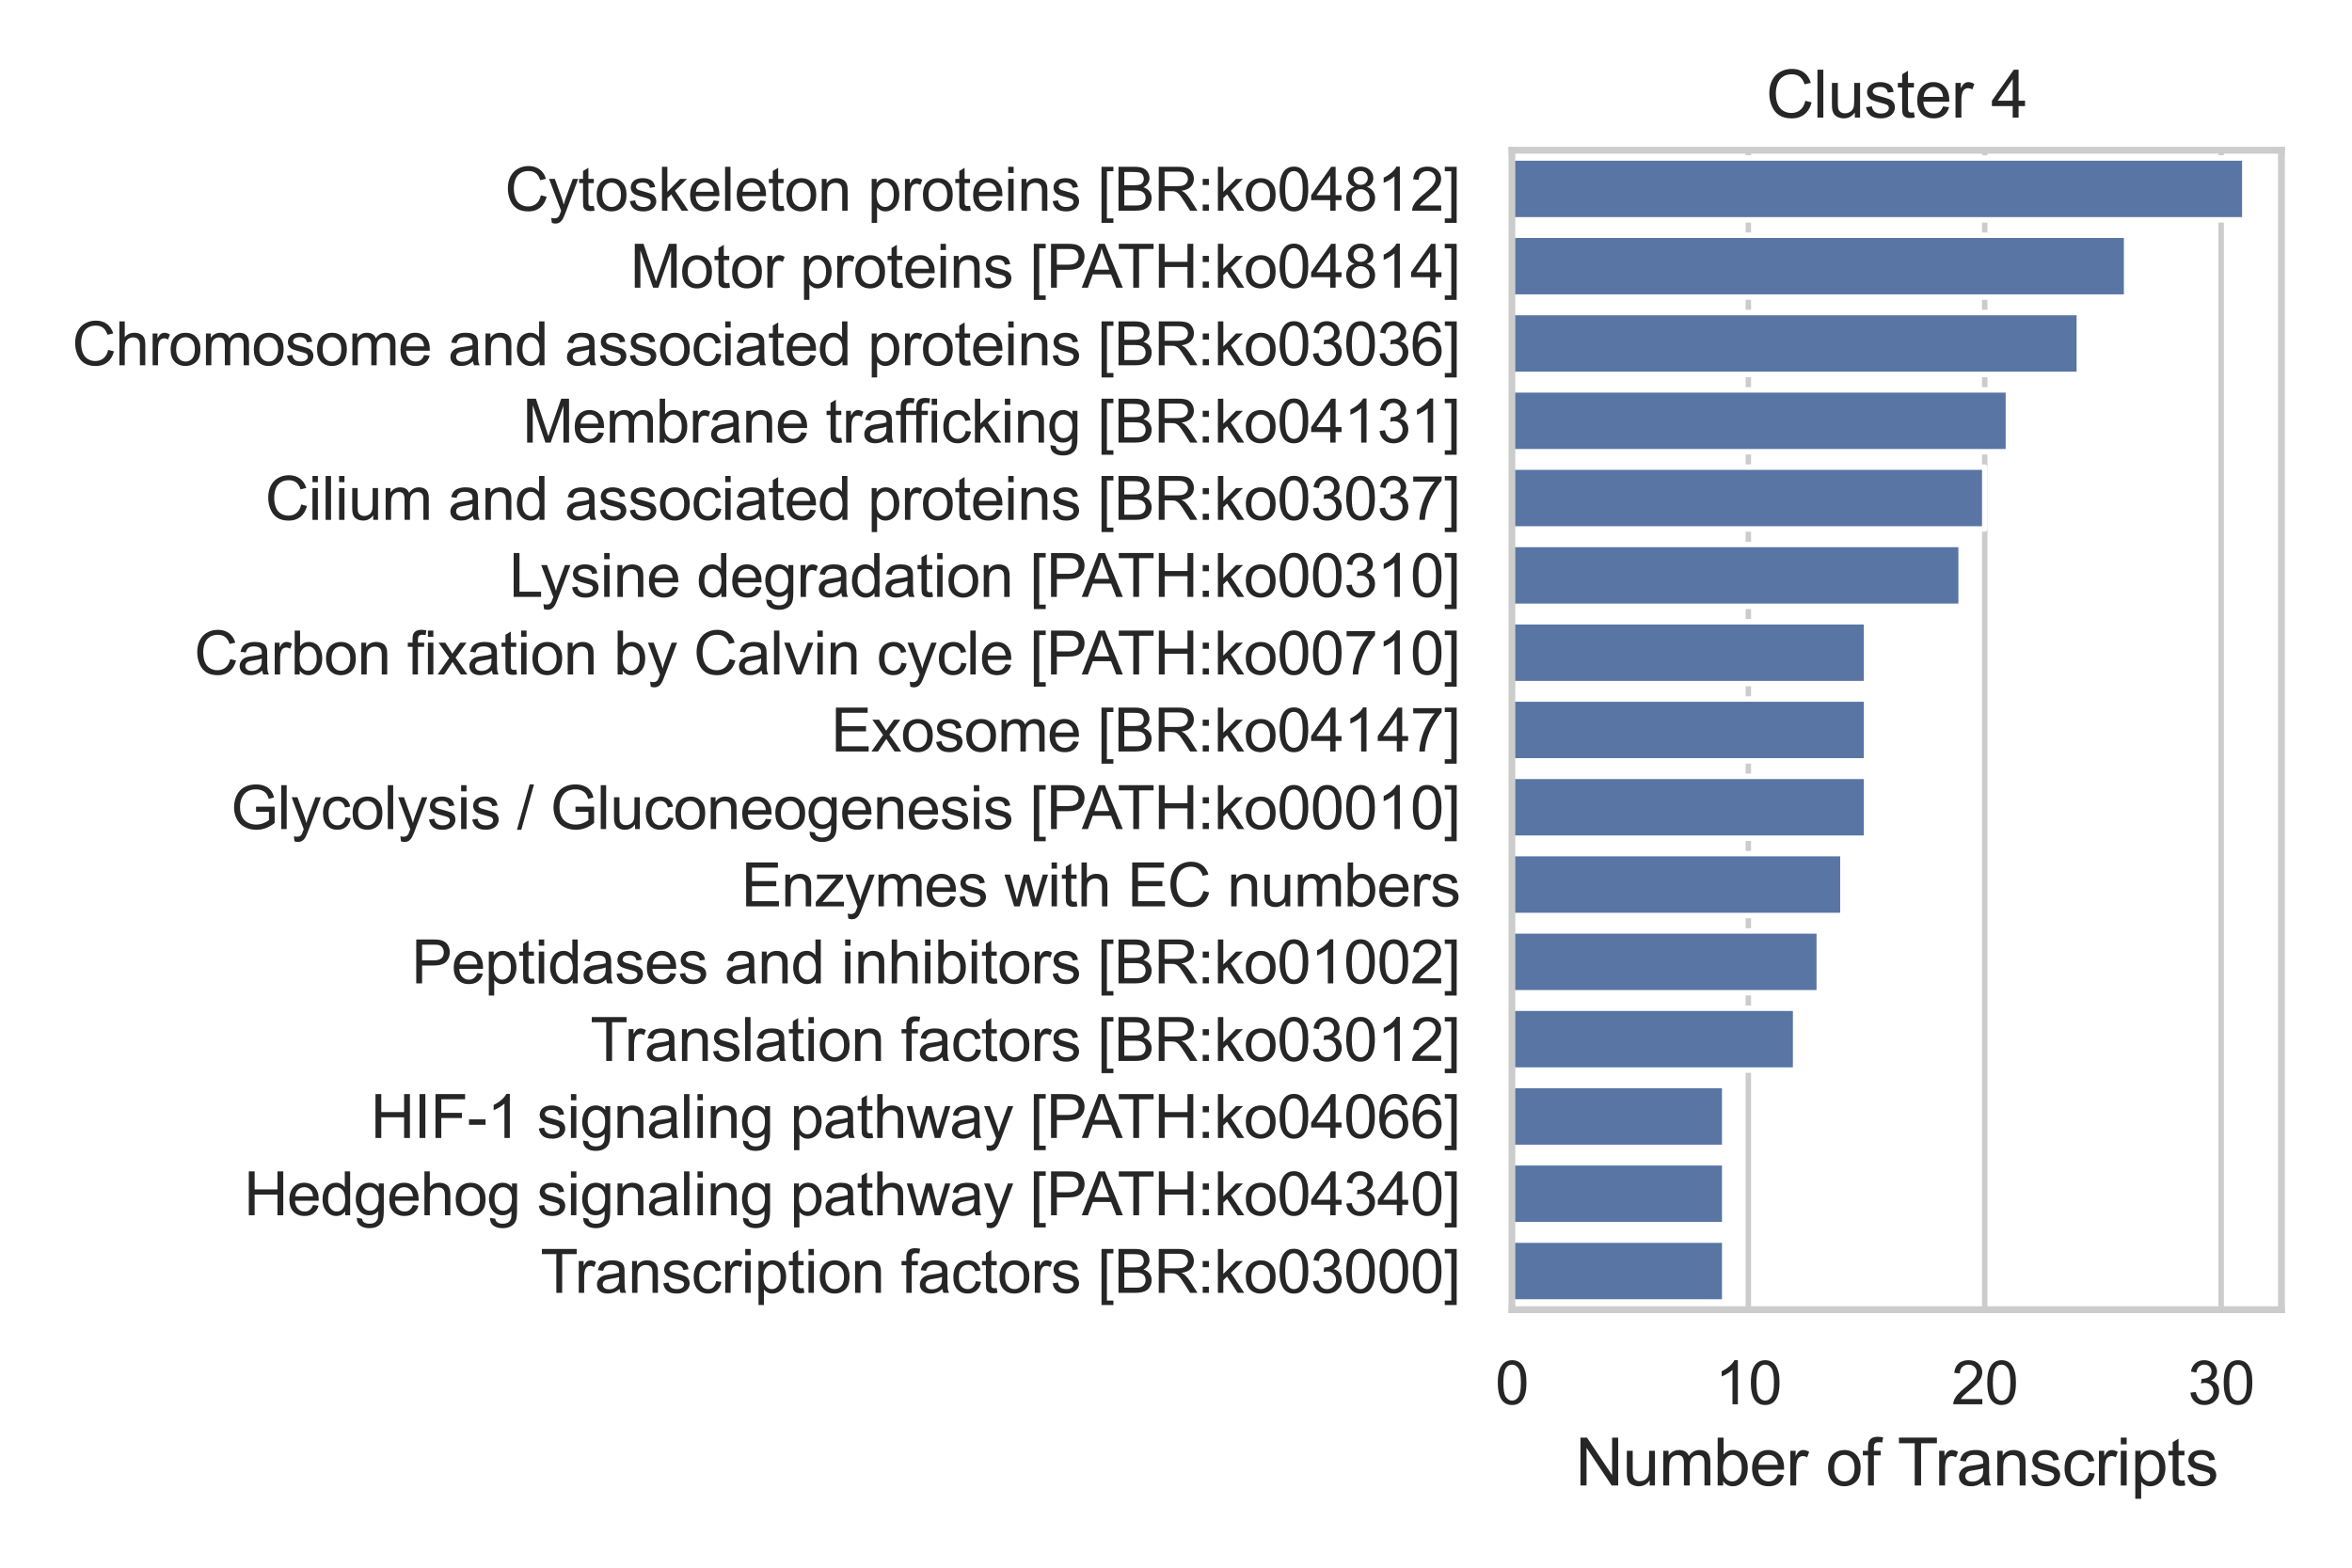 <?xml version="1.0" encoding="utf-8" standalone="no"?>
<!DOCTYPE svg PUBLIC "-//W3C//DTD SVG 1.1//EN"
  "http://www.w3.org/Graphics/SVG/1.1/DTD/svg11.dtd">
<svg xmlns:xlink="http://www.w3.org/1999/xlink" width="432pt" height="288pt" viewBox="0 0 432 288" xmlns="http://www.w3.org/2000/svg" version="1.1">
 <defs>
  <style type="text/css">*{stroke-linejoin: round; stroke-linecap: butt}</style>
 </defs>
 <g id="figure_1">
  <g id="patch_1">
   <path d="M 0 288 
L 432 288 
L 432 0 
L 0 0 
z
" style="fill: #ffffff"/>
  </g>
  <g id="axes_1">
   <g id="patch_2">
    <path d="M 277.7 240.604 
L 419.04 240.604 
L 419.04 27.6 
L 277.7 27.6 
z
" style="fill: #ffffff"/>
   </g>
   <g id="matplotlib.axis_1">
    <g id="xtick_1">
     <g id="line2d_1">
      <path d="M 277.7 240.604 
L 277.7 27.6 
" clip-path="url(#p85d6d76062)" style="fill: none; stroke: #cccccc; stroke-linecap: round"/>
     </g>
     <g id="text_1">
      <!-- 0 -->
      <g style="fill: #262626" transform="translate(274.641 257.977) scale(0.11 -0.11)">
       <defs>
        <path id="ArialMT-30" d="M 266 2259 
Q 266 3072 433 3567 
Q 600 4063 929 4331 
Q 1259 4600 1759 4600 
Q 2128 4600 2406 4451 
Q 2684 4303 2865 4023 
Q 3047 3744 3150 3342 
Q 3253 2941 3253 2259 
Q 3253 1453 3087 958 
Q 2922 463 2592 192 
Q 2263 -78 1759 -78 
Q 1097 -78 719 397 
Q 266 969 266 2259 
z
M 844 2259 
Q 844 1131 1108 757 
Q 1372 384 1759 384 
Q 2147 384 2411 759 
Q 2675 1134 2675 2259 
Q 2675 3391 2411 3762 
Q 2147 4134 1753 4134 
Q 1366 4134 1134 3806 
Q 844 3388 844 2259 
z
" transform="scale(0.016)"/>
       </defs>
       <use xlink:href="#ArialMT-30"/>
      </g>
     </g>
    </g>
    <g id="xtick_2">
     <g id="line2d_2">
      <path d="M 321.122 240.604 
L 321.122 27.6 
" clip-path="url(#p85d6d76062)" style="fill: none; stroke: #cccccc; stroke-linecap: round"/>
     </g>
     <g id="text_2">
      <!-- 10 -->
      <g style="fill: #262626" transform="translate(315.005 257.977) scale(0.11 -0.11)">
       <defs>
        <path id="ArialMT-31" d="M 2384 0 
L 1822 0 
L 1822 3584 
Q 1619 3391 1289 3197 
Q 959 3003 697 2906 
L 697 3450 
Q 1169 3672 1522 3987 
Q 1875 4303 2022 4600 
L 2384 4600 
L 2384 0 
z
" transform="scale(0.016)"/>
       </defs>
       <use xlink:href="#ArialMT-31"/>
       <use xlink:href="#ArialMT-30" x="55.615"/>
      </g>
     </g>
    </g>
    <g id="xtick_3">
     <g id="line2d_3">
      <path d="M 364.545 240.604 
L 364.545 27.6 
" clip-path="url(#p85d6d76062)" style="fill: none; stroke: #cccccc; stroke-linecap: round"/>
     </g>
     <g id="text_3">
      <!-- 20 -->
      <g style="fill: #262626" transform="translate(358.428 257.977) scale(0.11 -0.11)">
       <defs>
        <path id="ArialMT-32" d="M 3222 541 
L 3222 0 
L 194 0 
Q 188 203 259 391 
Q 375 700 629 1000 
Q 884 1300 1366 1694 
Q 2113 2306 2375 2664 
Q 2638 3022 2638 3341 
Q 2638 3675 2398 3904 
Q 2159 4134 1775 4134 
Q 1369 4134 1125 3890 
Q 881 3647 878 3216 
L 300 3275 
Q 359 3922 746 4261 
Q 1134 4600 1788 4600 
Q 2447 4600 2831 4234 
Q 3216 3869 3216 3328 
Q 3216 3053 3103 2787 
Q 2991 2522 2730 2228 
Q 2469 1934 1863 1422 
Q 1356 997 1212 845 
Q 1069 694 975 541 
L 3222 541 
z
" transform="scale(0.016)"/>
       </defs>
       <use xlink:href="#ArialMT-32"/>
       <use xlink:href="#ArialMT-30" x="55.615"/>
      </g>
     </g>
    </g>
    <g id="xtick_4">
     <g id="line2d_4">
      <path d="M 407.967 240.604 
L 407.967 27.6 
" clip-path="url(#p85d6d76062)" style="fill: none; stroke: #cccccc; stroke-linecap: round"/>
     </g>
     <g id="text_4">
      <!-- 30 -->
      <g style="fill: #262626" transform="translate(401.85 257.977) scale(0.11 -0.11)">
       <defs>
        <path id="ArialMT-33" d="M 269 1209 
L 831 1284 
Q 928 806 1161 595 
Q 1394 384 1728 384 
Q 2125 384 2398 659 
Q 2672 934 2672 1341 
Q 2672 1728 2419 1979 
Q 2166 2231 1775 2231 
Q 1616 2231 1378 2169 
L 1441 2663 
Q 1497 2656 1531 2656 
Q 1891 2656 2178 2843 
Q 2466 3031 2466 3422 
Q 2466 3731 2256 3934 
Q 2047 4138 1716 4138 
Q 1388 4138 1169 3931 
Q 950 3725 888 3313 
L 325 3413 
Q 428 3978 793 4289 
Q 1159 4600 1703 4600 
Q 2078 4600 2393 4439 
Q 2709 4278 2876 4000 
Q 3044 3722 3044 3409 
Q 3044 3113 2884 2869 
Q 2725 2625 2413 2481 
Q 2819 2388 3044 2092 
Q 3269 1797 3269 1353 
Q 3269 753 2831 336 
Q 2394 -81 1725 -81 
Q 1122 -81 723 278 
Q 325 638 269 1209 
z
" transform="scale(0.016)"/>
       </defs>
       <use xlink:href="#ArialMT-33"/>
       <use xlink:href="#ArialMT-30" x="55.615"/>
      </g>
     </g>
    </g>
    <g id="text_5">
     <!-- Number of Transcripts -->
     <g style="fill: #262626" transform="translate(289.354 272.899) scale(0.12 -0.12)">
      <defs>
       <path id="ArialMT-4e" d="M 488 0 
L 488 4581 
L 1109 4581 
L 3516 984 
L 3516 4581 
L 4097 4581 
L 4097 0 
L 3475 0 
L 1069 3600 
L 1069 0 
L 488 0 
z
" transform="scale(0.016)"/>
       <path id="ArialMT-75" d="M 2597 0 
L 2597 488 
Q 2209 -75 1544 -75 
Q 1250 -75 995 37 
Q 741 150 617 320 
Q 494 491 444 738 
Q 409 903 409 1263 
L 409 3319 
L 972 3319 
L 972 1478 
Q 972 1038 1006 884 
Q 1059 663 1231 536 
Q 1403 409 1656 409 
Q 1909 409 2131 539 
Q 2353 669 2445 892 
Q 2538 1116 2538 1541 
L 2538 3319 
L 3100 3319 
L 3100 0 
L 2597 0 
z
" transform="scale(0.016)"/>
       <path id="ArialMT-6d" d="M 422 0 
L 422 3319 
L 925 3319 
L 925 2853 
Q 1081 3097 1340 3245 
Q 1600 3394 1931 3394 
Q 2300 3394 2536 3241 
Q 2772 3088 2869 2813 
Q 3263 3394 3894 3394 
Q 4388 3394 4653 3120 
Q 4919 2847 4919 2278 
L 4919 0 
L 4359 0 
L 4359 2091 
Q 4359 2428 4304 2576 
Q 4250 2725 4106 2815 
Q 3963 2906 3769 2906 
Q 3419 2906 3187 2673 
Q 2956 2441 2956 1928 
L 2956 0 
L 2394 0 
L 2394 2156 
Q 2394 2531 2256 2718 
Q 2119 2906 1806 2906 
Q 1569 2906 1367 2781 
Q 1166 2656 1075 2415 
Q 984 2175 984 1722 
L 984 0 
L 422 0 
z
" transform="scale(0.016)"/>
       <path id="ArialMT-62" d="M 941 0 
L 419 0 
L 419 4581 
L 981 4581 
L 981 2947 
Q 1338 3394 1891 3394 
Q 2197 3394 2470 3270 
Q 2744 3147 2920 2923 
Q 3097 2700 3197 2384 
Q 3297 2069 3297 1709 
Q 3297 856 2875 390 
Q 2453 -75 1863 -75 
Q 1275 -75 941 416 
L 941 0 
z
M 934 1684 
Q 934 1088 1097 822 
Q 1363 388 1816 388 
Q 2184 388 2453 708 
Q 2722 1028 2722 1663 
Q 2722 2313 2464 2622 
Q 2206 2931 1841 2931 
Q 1472 2931 1203 2611 
Q 934 2291 934 1684 
z
" transform="scale(0.016)"/>
       <path id="ArialMT-65" d="M 2694 1069 
L 3275 997 
Q 3138 488 2766 206 
Q 2394 -75 1816 -75 
Q 1088 -75 661 373 
Q 234 822 234 1631 
Q 234 2469 665 2931 
Q 1097 3394 1784 3394 
Q 2450 3394 2872 2941 
Q 3294 2488 3294 1666 
Q 3294 1616 3291 1516 
L 816 1516 
Q 847 969 1125 678 
Q 1403 388 1819 388 
Q 2128 388 2347 550 
Q 2566 713 2694 1069 
z
M 847 1978 
L 2700 1978 
Q 2663 2397 2488 2606 
Q 2219 2931 1791 2931 
Q 1403 2931 1139 2672 
Q 875 2413 847 1978 
z
" transform="scale(0.016)"/>
       <path id="ArialMT-72" d="M 416 0 
L 416 3319 
L 922 3319 
L 922 2816 
Q 1116 3169 1280 3281 
Q 1444 3394 1641 3394 
Q 1925 3394 2219 3213 
L 2025 2691 
Q 1819 2813 1613 2813 
Q 1428 2813 1281 2702 
Q 1134 2591 1072 2394 
Q 978 2094 978 1738 
L 978 0 
L 416 0 
z
" transform="scale(0.016)"/>
       <path id="ArialMT-20" transform="scale(0.016)"/>
       <path id="ArialMT-6f" d="M 213 1659 
Q 213 2581 725 3025 
Q 1153 3394 1769 3394 
Q 2453 3394 2887 2945 
Q 3322 2497 3322 1706 
Q 3322 1066 3130 698 
Q 2938 331 2570 128 
Q 2203 -75 1769 -75 
Q 1072 -75 642 372 
Q 213 819 213 1659 
z
M 791 1659 
Q 791 1022 1069 705 
Q 1347 388 1769 388 
Q 2188 388 2466 706 
Q 2744 1025 2744 1678 
Q 2744 2294 2464 2611 
Q 2184 2928 1769 2928 
Q 1347 2928 1069 2612 
Q 791 2297 791 1659 
z
" transform="scale(0.016)"/>
       <path id="ArialMT-66" d="M 556 0 
L 556 2881 
L 59 2881 
L 59 3319 
L 556 3319 
L 556 3672 
Q 556 4006 616 4169 
Q 697 4388 901 4523 
Q 1106 4659 1475 4659 
Q 1713 4659 2000 4603 
L 1916 4113 
Q 1741 4144 1584 4144 
Q 1328 4144 1222 4034 
Q 1116 3925 1116 3625 
L 1116 3319 
L 1763 3319 
L 1763 2881 
L 1116 2881 
L 1116 0 
L 556 0 
z
" transform="scale(0.016)"/>
       <path id="ArialMT-54" d="M 1659 0 
L 1659 4041 
L 150 4041 
L 150 4581 
L 3781 4581 
L 3781 4041 
L 2266 4041 
L 2266 0 
L 1659 0 
z
" transform="scale(0.016)"/>
       <path id="ArialMT-61" d="M 2588 409 
Q 2275 144 1986 34 
Q 1697 -75 1366 -75 
Q 819 -75 525 192 
Q 231 459 231 875 
Q 231 1119 342 1320 
Q 453 1522 633 1644 
Q 813 1766 1038 1828 
Q 1203 1872 1538 1913 
Q 2219 1994 2541 2106 
Q 2544 2222 2544 2253 
Q 2544 2597 2384 2738 
Q 2169 2928 1744 2928 
Q 1347 2928 1158 2789 
Q 969 2650 878 2297 
L 328 2372 
Q 403 2725 575 2942 
Q 747 3159 1072 3276 
Q 1397 3394 1825 3394 
Q 2250 3394 2515 3294 
Q 2781 3194 2906 3042 
Q 3031 2891 3081 2659 
Q 3109 2516 3109 2141 
L 3109 1391 
Q 3109 606 3145 398 
Q 3181 191 3288 0 
L 2700 0 
Q 2613 175 2588 409 
z
M 2541 1666 
Q 2234 1541 1622 1453 
Q 1275 1403 1131 1340 
Q 988 1278 909 1158 
Q 831 1038 831 891 
Q 831 666 1001 516 
Q 1172 366 1500 366 
Q 1825 366 2078 508 
Q 2331 650 2450 897 
Q 2541 1088 2541 1459 
L 2541 1666 
z
" transform="scale(0.016)"/>
       <path id="ArialMT-6e" d="M 422 0 
L 422 3319 
L 928 3319 
L 928 2847 
Q 1294 3394 1984 3394 
Q 2284 3394 2536 3286 
Q 2788 3178 2913 3003 
Q 3038 2828 3088 2588 
Q 3119 2431 3119 2041 
L 3119 0 
L 2556 0 
L 2556 2019 
Q 2556 2363 2490 2533 
Q 2425 2703 2258 2804 
Q 2091 2906 1866 2906 
Q 1506 2906 1245 2678 
Q 984 2450 984 1813 
L 984 0 
L 422 0 
z
" transform="scale(0.016)"/>
       <path id="ArialMT-73" d="M 197 991 
L 753 1078 
Q 800 744 1014 566 
Q 1228 388 1613 388 
Q 2000 388 2187 545 
Q 2375 703 2375 916 
Q 2375 1106 2209 1216 
Q 2094 1291 1634 1406 
Q 1016 1563 777 1677 
Q 538 1791 414 1992 
Q 291 2194 291 2438 
Q 291 2659 392 2848 
Q 494 3038 669 3163 
Q 800 3259 1026 3326 
Q 1253 3394 1513 3394 
Q 1903 3394 2198 3281 
Q 2494 3169 2634 2976 
Q 2775 2784 2828 2463 
L 2278 2388 
Q 2241 2644 2061 2787 
Q 1881 2931 1553 2931 
Q 1166 2931 1000 2803 
Q 834 2675 834 2503 
Q 834 2394 903 2306 
Q 972 2216 1119 2156 
Q 1203 2125 1616 2013 
Q 2213 1853 2448 1751 
Q 2684 1650 2818 1456 
Q 2953 1263 2953 975 
Q 2953 694 2789 445 
Q 2625 197 2315 61 
Q 2006 -75 1616 -75 
Q 969 -75 630 194 
Q 291 463 197 991 
z
" transform="scale(0.016)"/>
       <path id="ArialMT-63" d="M 2588 1216 
L 3141 1144 
Q 3050 572 2676 248 
Q 2303 -75 1759 -75 
Q 1078 -75 664 370 
Q 250 816 250 1647 
Q 250 2184 428 2587 
Q 606 2991 970 3192 
Q 1334 3394 1763 3394 
Q 2303 3394 2647 3120 
Q 2991 2847 3088 2344 
L 2541 2259 
Q 2463 2594 2264 2762 
Q 2066 2931 1784 2931 
Q 1359 2931 1093 2626 
Q 828 2322 828 1663 
Q 828 994 1084 691 
Q 1341 388 1753 388 
Q 2084 388 2306 591 
Q 2528 794 2588 1216 
z
" transform="scale(0.016)"/>
       <path id="ArialMT-69" d="M 425 3934 
L 425 4581 
L 988 4581 
L 988 3934 
L 425 3934 
z
M 425 0 
L 425 3319 
L 988 3319 
L 988 0 
L 425 0 
z
" transform="scale(0.016)"/>
       <path id="ArialMT-70" d="M 422 -1272 
L 422 3319 
L 934 3319 
L 934 2888 
Q 1116 3141 1344 3267 
Q 1572 3394 1897 3394 
Q 2322 3394 2647 3175 
Q 2972 2956 3137 2557 
Q 3303 2159 3303 1684 
Q 3303 1175 3120 767 
Q 2938 359 2589 142 
Q 2241 -75 1856 -75 
Q 1575 -75 1351 44 
Q 1128 163 984 344 
L 984 -1272 
L 422 -1272 
z
M 931 1641 
Q 931 1000 1190 694 
Q 1450 388 1819 388 
Q 2194 388 2461 705 
Q 2728 1022 2728 1688 
Q 2728 2322 2467 2637 
Q 2206 2953 1844 2953 
Q 1484 2953 1207 2617 
Q 931 2281 931 1641 
z
" transform="scale(0.016)"/>
       <path id="ArialMT-74" d="M 1650 503 
L 1731 6 
Q 1494 -44 1306 -44 
Q 1000 -44 831 53 
Q 663 150 594 308 
Q 525 466 525 972 
L 525 2881 
L 113 2881 
L 113 3319 
L 525 3319 
L 525 4141 
L 1084 4478 
L 1084 3319 
L 1650 3319 
L 1650 2881 
L 1084 2881 
L 1084 941 
Q 1084 700 1114 631 
Q 1144 563 1211 522 
Q 1278 481 1403 481 
Q 1497 481 1650 503 
z
" transform="scale(0.016)"/>
      </defs>
      <use xlink:href="#ArialMT-4e"/>
      <use xlink:href="#ArialMT-75" x="72.217"/>
      <use xlink:href="#ArialMT-6d" x="127.832"/>
      <use xlink:href="#ArialMT-62" x="211.133"/>
      <use xlink:href="#ArialMT-65" x="266.748"/>
      <use xlink:href="#ArialMT-72" x="322.363"/>
      <use xlink:href="#ArialMT-20" x="355.664"/>
      <use xlink:href="#ArialMT-6f" x="383.447"/>
      <use xlink:href="#ArialMT-66" x="439.062"/>
      <use xlink:href="#ArialMT-20" x="466.846"/>
      <use xlink:href="#ArialMT-54" x="492.879"/>
      <use xlink:href="#ArialMT-72" x="550.213"/>
      <use xlink:href="#ArialMT-61" x="583.514"/>
      <use xlink:href="#ArialMT-6e" x="639.129"/>
      <use xlink:href="#ArialMT-73" x="694.744"/>
      <use xlink:href="#ArialMT-63" x="744.744"/>
      <use xlink:href="#ArialMT-72" x="794.744"/>
      <use xlink:href="#ArialMT-69" x="828.045"/>
      <use xlink:href="#ArialMT-70" x="850.262"/>
      <use xlink:href="#ArialMT-74" x="905.877"/>
      <use xlink:href="#ArialMT-73" x="933.66"/>
     </g>
    </g>
   </g>
   <g id="matplotlib.axis_2">
    <g id="ytick_1">
     <g id="text_6">
      <!-- Cytoskeleton proteins [BR:ko04812] -->
      <g style="fill: #262626" transform="translate(92.721 38.704) scale(0.11 -0.11)">
       <defs>
        <path id="ArialMT-43" d="M 3763 1606 
L 4369 1453 
Q 4178 706 3683 314 
Q 3188 -78 2472 -78 
Q 1731 -78 1267 223 
Q 803 525 561 1097 
Q 319 1669 319 2325 
Q 319 3041 592 3573 
Q 866 4106 1370 4382 
Q 1875 4659 2481 4659 
Q 3169 4659 3637 4309 
Q 4106 3959 4291 3325 
L 3694 3184 
Q 3534 3684 3231 3912 
Q 2928 4141 2469 4141 
Q 1941 4141 1586 3887 
Q 1231 3634 1087 3207 
Q 944 2781 944 2328 
Q 944 1744 1114 1308 
Q 1284 872 1643 656 
Q 2003 441 2422 441 
Q 2931 441 3284 734 
Q 3638 1028 3763 1606 
z
" transform="scale(0.016)"/>
        <path id="ArialMT-79" d="M 397 -1278 
L 334 -750 
Q 519 -800 656 -800 
Q 844 -800 956 -737 
Q 1069 -675 1141 -563 
Q 1194 -478 1313 -144 
Q 1328 -97 1363 -6 
L 103 3319 
L 709 3319 
L 1400 1397 
Q 1534 1031 1641 628 
Q 1738 1016 1872 1384 
L 2581 3319 
L 3144 3319 
L 1881 -56 
Q 1678 -603 1566 -809 
Q 1416 -1088 1222 -1217 
Q 1028 -1347 759 -1347 
Q 597 -1347 397 -1278 
z
" transform="scale(0.016)"/>
        <path id="ArialMT-6b" d="M 425 0 
L 425 4581 
L 988 4581 
L 988 1969 
L 2319 3319 
L 3047 3319 
L 1778 2088 
L 3175 0 
L 2481 0 
L 1384 1697 
L 988 1316 
L 988 0 
L 425 0 
z
" transform="scale(0.016)"/>
        <path id="ArialMT-6c" d="M 409 0 
L 409 4581 
L 972 4581 
L 972 0 
L 409 0 
z
" transform="scale(0.016)"/>
        <path id="ArialMT-5b" d="M 434 -1272 
L 434 4581 
L 1675 4581 
L 1675 4116 
L 997 4116 
L 997 -806 
L 1675 -806 
L 1675 -1272 
L 434 -1272 
z
" transform="scale(0.016)"/>
        <path id="ArialMT-42" d="M 469 0 
L 469 4581 
L 2188 4581 
Q 2713 4581 3030 4442 
Q 3347 4303 3526 4014 
Q 3706 3725 3706 3409 
Q 3706 3116 3547 2856 
Q 3388 2597 3066 2438 
Q 3481 2316 3704 2022 
Q 3928 1728 3928 1328 
Q 3928 1006 3792 729 
Q 3656 453 3456 303 
Q 3256 153 2954 76 
Q 2653 0 2216 0 
L 469 0 
z
M 1075 2656 
L 2066 2656 
Q 2469 2656 2644 2709 
Q 2875 2778 2992 2937 
Q 3109 3097 3109 3338 
Q 3109 3566 3000 3739 
Q 2891 3913 2687 3977 
Q 2484 4041 1991 4041 
L 1075 4041 
L 1075 2656 
z
M 1075 541 
L 2216 541 
Q 2509 541 2628 563 
Q 2838 600 2978 687 
Q 3119 775 3209 942 
Q 3300 1109 3300 1328 
Q 3300 1584 3169 1773 
Q 3038 1963 2805 2039 
Q 2572 2116 2134 2116 
L 1075 2116 
L 1075 541 
z
" transform="scale(0.016)"/>
        <path id="ArialMT-52" d="M 503 0 
L 503 4581 
L 2534 4581 
Q 3147 4581 3465 4457 
Q 3784 4334 3975 4021 
Q 4166 3709 4166 3331 
Q 4166 2844 3850 2509 
Q 3534 2175 2875 2084 
Q 3116 1969 3241 1856 
Q 3506 1613 3744 1247 
L 4541 0 
L 3778 0 
L 3172 953 
Q 2906 1366 2734 1584 
Q 2563 1803 2427 1890 
Q 2291 1978 2150 2013 
Q 2047 2034 1813 2034 
L 1109 2034 
L 1109 0 
L 503 0 
z
M 1109 2559 
L 2413 2559 
Q 2828 2559 3062 2645 
Q 3297 2731 3419 2920 
Q 3541 3109 3541 3331 
Q 3541 3656 3305 3865 
Q 3069 4075 2559 4075 
L 1109 4075 
L 1109 2559 
z
" transform="scale(0.016)"/>
        <path id="ArialMT-3a" d="M 578 2678 
L 578 3319 
L 1219 3319 
L 1219 2678 
L 578 2678 
z
M 578 0 
L 578 641 
L 1219 641 
L 1219 0 
L 578 0 
z
" transform="scale(0.016)"/>
        <path id="ArialMT-34" d="M 2069 0 
L 2069 1097 
L 81 1097 
L 81 1613 
L 2172 4581 
L 2631 4581 
L 2631 1613 
L 3250 1613 
L 3250 1097 
L 2631 1097 
L 2631 0 
L 2069 0 
z
M 2069 1613 
L 2069 3678 
L 634 1613 
L 2069 1613 
z
" transform="scale(0.016)"/>
        <path id="ArialMT-38" d="M 1131 2484 
Q 781 2613 612 2850 
Q 444 3088 444 3419 
Q 444 3919 803 4259 
Q 1163 4600 1759 4600 
Q 2359 4600 2725 4251 
Q 3091 3903 3091 3403 
Q 3091 3084 2923 2848 
Q 2756 2613 2416 2484 
Q 2838 2347 3058 2040 
Q 3278 1734 3278 1309 
Q 3278 722 2862 322 
Q 2447 -78 1769 -78 
Q 1091 -78 675 323 
Q 259 725 259 1325 
Q 259 1772 486 2073 
Q 713 2375 1131 2484 
z
M 1019 3438 
Q 1019 3113 1228 2906 
Q 1438 2700 1772 2700 
Q 2097 2700 2305 2904 
Q 2513 3109 2513 3406 
Q 2513 3716 2298 3927 
Q 2084 4138 1766 4138 
Q 1444 4138 1231 3931 
Q 1019 3725 1019 3438 
z
M 838 1322 
Q 838 1081 952 856 
Q 1066 631 1291 507 
Q 1516 384 1775 384 
Q 2178 384 2440 643 
Q 2703 903 2703 1303 
Q 2703 1709 2433 1975 
Q 2163 2241 1756 2241 
Q 1359 2241 1098 1978 
Q 838 1716 838 1322 
z
" transform="scale(0.016)"/>
        <path id="ArialMT-5d" d="M 1363 -1272 
L 122 -1272 
L 122 -806 
L 800 -806 
L 800 4116 
L 122 4116 
L 122 4581 
L 1363 4581 
L 1363 -1272 
z
" transform="scale(0.016)"/>
       </defs>
       <use xlink:href="#ArialMT-43"/>
       <use xlink:href="#ArialMT-79" x="72.217"/>
       <use xlink:href="#ArialMT-74" x="122.217"/>
       <use xlink:href="#ArialMT-6f" x="150"/>
       <use xlink:href="#ArialMT-73" x="205.615"/>
       <use xlink:href="#ArialMT-6b" x="255.615"/>
       <use xlink:href="#ArialMT-65" x="305.615"/>
       <use xlink:href="#ArialMT-6c" x="361.23"/>
       <use xlink:href="#ArialMT-65" x="383.447"/>
       <use xlink:href="#ArialMT-74" x="439.062"/>
       <use xlink:href="#ArialMT-6f" x="466.846"/>
       <use xlink:href="#ArialMT-6e" x="522.461"/>
       <use xlink:href="#ArialMT-20" x="578.076"/>
       <use xlink:href="#ArialMT-70" x="605.859"/>
       <use xlink:href="#ArialMT-72" x="661.475"/>
       <use xlink:href="#ArialMT-6f" x="694.775"/>
       <use xlink:href="#ArialMT-74" x="750.391"/>
       <use xlink:href="#ArialMT-65" x="778.174"/>
       <use xlink:href="#ArialMT-69" x="833.789"/>
       <use xlink:href="#ArialMT-6e" x="856.006"/>
       <use xlink:href="#ArialMT-73" x="911.621"/>
       <use xlink:href="#ArialMT-20" x="961.621"/>
       <use xlink:href="#ArialMT-5b" x="989.404"/>
       <use xlink:href="#ArialMT-42" x="1017.188"/>
       <use xlink:href="#ArialMT-52" x="1083.887"/>
       <use xlink:href="#ArialMT-3a" x="1156.104"/>
       <use xlink:href="#ArialMT-6b" x="1183.887"/>
       <use xlink:href="#ArialMT-6f" x="1233.887"/>
       <use xlink:href="#ArialMT-30" x="1289.502"/>
       <use xlink:href="#ArialMT-34" x="1345.117"/>
       <use xlink:href="#ArialMT-38" x="1400.732"/>
       <use xlink:href="#ArialMT-31" x="1456.348"/>
       <use xlink:href="#ArialMT-32" x="1511.963"/>
       <use xlink:href="#ArialMT-5d" x="1567.578"/>
      </g>
     </g>
    </g>
    <g id="ytick_2">
     <g id="text_7">
      <!-- Motor proteins [PATH:ko04814] -->
      <g style="fill: #262626" transform="translate(115.757 52.853) scale(0.11 -0.11)">
       <defs>
        <path id="ArialMT-4d" d="M 475 0 
L 475 4581 
L 1388 4581 
L 2472 1338 
Q 2622 884 2691 659 
Q 2769 909 2934 1394 
L 4031 4581 
L 4847 4581 
L 4847 0 
L 4263 0 
L 4263 3834 
L 2931 0 
L 2384 0 
L 1059 3900 
L 1059 0 
L 475 0 
z
" transform="scale(0.016)"/>
        <path id="ArialMT-50" d="M 494 0 
L 494 4581 
L 2222 4581 
Q 2678 4581 2919 4538 
Q 3256 4481 3484 4323 
Q 3713 4166 3852 3881 
Q 3991 3597 3991 3256 
Q 3991 2672 3619 2267 
Q 3247 1863 2275 1863 
L 1100 1863 
L 1100 0 
L 494 0 
z
M 1100 2403 
L 2284 2403 
Q 2872 2403 3119 2622 
Q 3366 2841 3366 3238 
Q 3366 3525 3220 3729 
Q 3075 3934 2838 4000 
Q 2684 4041 2272 4041 
L 1100 4041 
L 1100 2403 
z
" transform="scale(0.016)"/>
        <path id="ArialMT-41" d="M -9 0 
L 1750 4581 
L 2403 4581 
L 4278 0 
L 3588 0 
L 3053 1388 
L 1138 1388 
L 634 0 
L -9 0 
z
M 1313 1881 
L 2866 1881 
L 2388 3150 
Q 2169 3728 2063 4100 
Q 1975 3659 1816 3225 
L 1313 1881 
z
" transform="scale(0.016)"/>
        <path id="ArialMT-48" d="M 513 0 
L 513 4581 
L 1119 4581 
L 1119 2700 
L 3500 2700 
L 3500 4581 
L 4106 4581 
L 4106 0 
L 3500 0 
L 3500 2159 
L 1119 2159 
L 1119 0 
L 513 0 
z
" transform="scale(0.016)"/>
       </defs>
       <use xlink:href="#ArialMT-4d"/>
       <use xlink:href="#ArialMT-6f" x="83.301"/>
       <use xlink:href="#ArialMT-74" x="138.916"/>
       <use xlink:href="#ArialMT-6f" x="166.699"/>
       <use xlink:href="#ArialMT-72" x="222.314"/>
       <use xlink:href="#ArialMT-20" x="255.615"/>
       <use xlink:href="#ArialMT-70" x="283.398"/>
       <use xlink:href="#ArialMT-72" x="339.014"/>
       <use xlink:href="#ArialMT-6f" x="372.314"/>
       <use xlink:href="#ArialMT-74" x="427.93"/>
       <use xlink:href="#ArialMT-65" x="455.713"/>
       <use xlink:href="#ArialMT-69" x="511.328"/>
       <use xlink:href="#ArialMT-6e" x="533.545"/>
       <use xlink:href="#ArialMT-73" x="589.16"/>
       <use xlink:href="#ArialMT-20" x="639.16"/>
       <use xlink:href="#ArialMT-5b" x="666.943"/>
       <use xlink:href="#ArialMT-50" x="694.727"/>
       <use xlink:href="#ArialMT-41" x="754.051"/>
       <use xlink:href="#ArialMT-54" x="813.375"/>
       <use xlink:href="#ArialMT-48" x="874.459"/>
       <use xlink:href="#ArialMT-3a" x="946.676"/>
       <use xlink:href="#ArialMT-6b" x="974.459"/>
       <use xlink:href="#ArialMT-6f" x="1024.459"/>
       <use xlink:href="#ArialMT-30" x="1080.074"/>
       <use xlink:href="#ArialMT-34" x="1135.689"/>
       <use xlink:href="#ArialMT-38" x="1191.305"/>
       <use xlink:href="#ArialMT-31" x="1246.92"/>
       <use xlink:href="#ArialMT-34" x="1302.535"/>
       <use xlink:href="#ArialMT-5d" x="1358.15"/>
      </g>
     </g>
    </g>
    <g id="ytick_3">
     <g id="text_8">
      <!-- Chromosome and associated proteins [BR:ko03036] -->
      <g style="fill: #262626" transform="translate(13.241 67.104) scale(0.11 -0.11)">
       <defs>
        <path id="ArialMT-68" d="M 422 0 
L 422 4581 
L 984 4581 
L 984 2938 
Q 1378 3394 1978 3394 
Q 2347 3394 2619 3248 
Q 2891 3103 3008 2847 
Q 3125 2591 3125 2103 
L 3125 0 
L 2563 0 
L 2563 2103 
Q 2563 2525 2380 2717 
Q 2197 2909 1863 2909 
Q 1613 2909 1392 2779 
Q 1172 2650 1078 2428 
Q 984 2206 984 1816 
L 984 0 
L 422 0 
z
" transform="scale(0.016)"/>
        <path id="ArialMT-64" d="M 2575 0 
L 2575 419 
Q 2259 -75 1647 -75 
Q 1250 -75 917 144 
Q 584 363 401 755 
Q 219 1147 219 1656 
Q 219 2153 384 2558 
Q 550 2963 881 3178 
Q 1213 3394 1622 3394 
Q 1922 3394 2156 3267 
Q 2391 3141 2538 2938 
L 2538 4581 
L 3097 4581 
L 3097 0 
L 2575 0 
z
M 797 1656 
Q 797 1019 1065 703 
Q 1334 388 1700 388 
Q 2069 388 2326 689 
Q 2584 991 2584 1609 
Q 2584 2291 2321 2609 
Q 2059 2928 1675 2928 
Q 1300 2928 1048 2622 
Q 797 2316 797 1656 
z
" transform="scale(0.016)"/>
        <path id="ArialMT-36" d="M 3184 3459 
L 2625 3416 
Q 2550 3747 2413 3897 
Q 2184 4138 1850 4138 
Q 1581 4138 1378 3988 
Q 1113 3794 959 3422 
Q 806 3050 800 2363 
Q 1003 2672 1297 2822 
Q 1591 2972 1913 2972 
Q 2475 2972 2870 2558 
Q 3266 2144 3266 1488 
Q 3266 1056 3080 686 
Q 2894 316 2569 119 
Q 2244 -78 1831 -78 
Q 1128 -78 684 439 
Q 241 956 241 2144 
Q 241 3472 731 4075 
Q 1159 4600 1884 4600 
Q 2425 4600 2770 4297 
Q 3116 3994 3184 3459 
z
M 888 1484 
Q 888 1194 1011 928 
Q 1134 663 1356 523 
Q 1578 384 1822 384 
Q 2178 384 2434 671 
Q 2691 959 2691 1453 
Q 2691 1928 2437 2201 
Q 2184 2475 1800 2475 
Q 1419 2475 1153 2201 
Q 888 1928 888 1484 
z
" transform="scale(0.016)"/>
       </defs>
       <use xlink:href="#ArialMT-43"/>
       <use xlink:href="#ArialMT-68" x="72.217"/>
       <use xlink:href="#ArialMT-72" x="127.832"/>
       <use xlink:href="#ArialMT-6f" x="161.133"/>
       <use xlink:href="#ArialMT-6d" x="216.748"/>
       <use xlink:href="#ArialMT-6f" x="300.049"/>
       <use xlink:href="#ArialMT-73" x="355.664"/>
       <use xlink:href="#ArialMT-6f" x="405.664"/>
       <use xlink:href="#ArialMT-6d" x="461.279"/>
       <use xlink:href="#ArialMT-65" x="544.58"/>
       <use xlink:href="#ArialMT-20" x="600.195"/>
       <use xlink:href="#ArialMT-61" x="627.979"/>
       <use xlink:href="#ArialMT-6e" x="683.594"/>
       <use xlink:href="#ArialMT-64" x="739.209"/>
       <use xlink:href="#ArialMT-20" x="794.824"/>
       <use xlink:href="#ArialMT-61" x="822.607"/>
       <use xlink:href="#ArialMT-73" x="878.223"/>
       <use xlink:href="#ArialMT-73" x="928.223"/>
       <use xlink:href="#ArialMT-6f" x="978.223"/>
       <use xlink:href="#ArialMT-63" x="1033.838"/>
       <use xlink:href="#ArialMT-69" x="1083.838"/>
       <use xlink:href="#ArialMT-61" x="1106.055"/>
       <use xlink:href="#ArialMT-74" x="1161.67"/>
       <use xlink:href="#ArialMT-65" x="1189.453"/>
       <use xlink:href="#ArialMT-64" x="1245.068"/>
       <use xlink:href="#ArialMT-20" x="1300.684"/>
       <use xlink:href="#ArialMT-70" x="1328.467"/>
       <use xlink:href="#ArialMT-72" x="1384.082"/>
       <use xlink:href="#ArialMT-6f" x="1417.383"/>
       <use xlink:href="#ArialMT-74" x="1472.998"/>
       <use xlink:href="#ArialMT-65" x="1500.781"/>
       <use xlink:href="#ArialMT-69" x="1556.396"/>
       <use xlink:href="#ArialMT-6e" x="1578.613"/>
       <use xlink:href="#ArialMT-73" x="1634.229"/>
       <use xlink:href="#ArialMT-20" x="1684.229"/>
       <use xlink:href="#ArialMT-5b" x="1712.012"/>
       <use xlink:href="#ArialMT-42" x="1739.795"/>
       <use xlink:href="#ArialMT-52" x="1806.494"/>
       <use xlink:href="#ArialMT-3a" x="1878.711"/>
       <use xlink:href="#ArialMT-6b" x="1906.494"/>
       <use xlink:href="#ArialMT-6f" x="1956.494"/>
       <use xlink:href="#ArialMT-30" x="2012.109"/>
       <use xlink:href="#ArialMT-33" x="2067.725"/>
       <use xlink:href="#ArialMT-30" x="2123.34"/>
       <use xlink:href="#ArialMT-33" x="2178.955"/>
       <use xlink:href="#ArialMT-36" x="2234.57"/>
       <use xlink:href="#ArialMT-5d" x="2290.186"/>
      </g>
     </g>
    </g>
    <g id="ytick_4">
     <g id="text_9">
      <!-- Membrane trafficking [BR:ko04131] -->
      <g style="fill: #262626" transform="translate(95.986 81.305) scale(0.11 -0.11)">
       <defs>
        <path id="ArialMT-67" d="M 319 -275 
L 866 -356 
Q 900 -609 1056 -725 
Q 1266 -881 1628 -881 
Q 2019 -881 2231 -725 
Q 2444 -569 2519 -288 
Q 2563 -116 2559 434 
Q 2191 0 1641 0 
Q 956 0 581 494 
Q 206 988 206 1678 
Q 206 2153 378 2554 
Q 550 2956 876 3175 
Q 1203 3394 1644 3394 
Q 2231 3394 2613 2919 
L 2613 3319 
L 3131 3319 
L 3131 450 
Q 3131 -325 2973 -648 
Q 2816 -972 2473 -1159 
Q 2131 -1347 1631 -1347 
Q 1038 -1347 672 -1080 
Q 306 -813 319 -275 
z
M 784 1719 
Q 784 1066 1043 766 
Q 1303 466 1694 466 
Q 2081 466 2343 764 
Q 2606 1063 2606 1700 
Q 2606 2309 2336 2618 
Q 2066 2928 1684 2928 
Q 1309 2928 1046 2623 
Q 784 2319 784 1719 
z
" transform="scale(0.016)"/>
       </defs>
       <use xlink:href="#ArialMT-4d"/>
       <use xlink:href="#ArialMT-65" x="83.301"/>
       <use xlink:href="#ArialMT-6d" x="138.916"/>
       <use xlink:href="#ArialMT-62" x="222.217"/>
       <use xlink:href="#ArialMT-72" x="277.832"/>
       <use xlink:href="#ArialMT-61" x="311.133"/>
       <use xlink:href="#ArialMT-6e" x="366.748"/>
       <use xlink:href="#ArialMT-65" x="422.363"/>
       <use xlink:href="#ArialMT-20" x="477.979"/>
       <use xlink:href="#ArialMT-74" x="505.762"/>
       <use xlink:href="#ArialMT-72" x="533.545"/>
       <use xlink:href="#ArialMT-61" x="566.846"/>
       <use xlink:href="#ArialMT-66" x="622.461"/>
       <use xlink:href="#ArialMT-66" x="648.494"/>
       <use xlink:href="#ArialMT-69" x="676.277"/>
       <use xlink:href="#ArialMT-63" x="698.494"/>
       <use xlink:href="#ArialMT-6b" x="748.494"/>
       <use xlink:href="#ArialMT-69" x="798.494"/>
       <use xlink:href="#ArialMT-6e" x="820.711"/>
       <use xlink:href="#ArialMT-67" x="876.326"/>
       <use xlink:href="#ArialMT-20" x="931.941"/>
       <use xlink:href="#ArialMT-5b" x="959.725"/>
       <use xlink:href="#ArialMT-42" x="987.508"/>
       <use xlink:href="#ArialMT-52" x="1054.207"/>
       <use xlink:href="#ArialMT-3a" x="1126.424"/>
       <use xlink:href="#ArialMT-6b" x="1154.207"/>
       <use xlink:href="#ArialMT-6f" x="1204.207"/>
       <use xlink:href="#ArialMT-30" x="1259.822"/>
       <use xlink:href="#ArialMT-34" x="1315.438"/>
       <use xlink:href="#ArialMT-31" x="1371.053"/>
       <use xlink:href="#ArialMT-33" x="1426.668"/>
       <use xlink:href="#ArialMT-31" x="1482.283"/>
       <use xlink:href="#ArialMT-5d" x="1537.898"/>
      </g>
     </g>
    </g>
    <g id="ytick_5">
     <g id="text_10">
      <!-- Cilium and associated proteins [BR:ko03037] -->
      <g style="fill: #262626" transform="translate(48.702 95.505) scale(0.11 -0.11)">
       <defs>
        <path id="ArialMT-37" d="M 303 3981 
L 303 4522 
L 3269 4522 
L 3269 4084 
Q 2831 3619 2401 2847 
Q 1972 2075 1738 1259 
Q 1569 684 1522 0 
L 944 0 
Q 953 541 1156 1306 
Q 1359 2072 1739 2783 
Q 2119 3494 2547 3981 
L 303 3981 
z
" transform="scale(0.016)"/>
       </defs>
       <use xlink:href="#ArialMT-43"/>
       <use xlink:href="#ArialMT-69" x="72.217"/>
       <use xlink:href="#ArialMT-6c" x="94.434"/>
       <use xlink:href="#ArialMT-69" x="116.65"/>
       <use xlink:href="#ArialMT-75" x="138.867"/>
       <use xlink:href="#ArialMT-6d" x="194.482"/>
       <use xlink:href="#ArialMT-20" x="277.783"/>
       <use xlink:href="#ArialMT-61" x="305.566"/>
       <use xlink:href="#ArialMT-6e" x="361.182"/>
       <use xlink:href="#ArialMT-64" x="416.797"/>
       <use xlink:href="#ArialMT-20" x="472.412"/>
       <use xlink:href="#ArialMT-61" x="500.195"/>
       <use xlink:href="#ArialMT-73" x="555.811"/>
       <use xlink:href="#ArialMT-73" x="605.811"/>
       <use xlink:href="#ArialMT-6f" x="655.811"/>
       <use xlink:href="#ArialMT-63" x="711.426"/>
       <use xlink:href="#ArialMT-69" x="761.426"/>
       <use xlink:href="#ArialMT-61" x="783.643"/>
       <use xlink:href="#ArialMT-74" x="839.258"/>
       <use xlink:href="#ArialMT-65" x="867.041"/>
       <use xlink:href="#ArialMT-64" x="922.656"/>
       <use xlink:href="#ArialMT-20" x="978.271"/>
       <use xlink:href="#ArialMT-70" x="1006.055"/>
       <use xlink:href="#ArialMT-72" x="1061.67"/>
       <use xlink:href="#ArialMT-6f" x="1094.971"/>
       <use xlink:href="#ArialMT-74" x="1150.586"/>
       <use xlink:href="#ArialMT-65" x="1178.369"/>
       <use xlink:href="#ArialMT-69" x="1233.984"/>
       <use xlink:href="#ArialMT-6e" x="1256.201"/>
       <use xlink:href="#ArialMT-73" x="1311.816"/>
       <use xlink:href="#ArialMT-20" x="1361.816"/>
       <use xlink:href="#ArialMT-5b" x="1389.6"/>
       <use xlink:href="#ArialMT-42" x="1417.383"/>
       <use xlink:href="#ArialMT-52" x="1484.082"/>
       <use xlink:href="#ArialMT-3a" x="1556.299"/>
       <use xlink:href="#ArialMT-6b" x="1584.082"/>
       <use xlink:href="#ArialMT-6f" x="1634.082"/>
       <use xlink:href="#ArialMT-30" x="1689.697"/>
       <use xlink:href="#ArialMT-33" x="1745.312"/>
       <use xlink:href="#ArialMT-30" x="1800.928"/>
       <use xlink:href="#ArialMT-33" x="1856.543"/>
       <use xlink:href="#ArialMT-37" x="1912.158"/>
       <use xlink:href="#ArialMT-5d" x="1967.773"/>
      </g>
     </g>
    </g>
    <g id="ytick_6">
     <g id="text_11">
      <!-- Lysine degradation [PATH:ko00310] -->
      <g style="fill: #262626" transform="translate(93.522 109.654) scale(0.11 -0.11)">
       <defs>
        <path id="ArialMT-4c" d="M 469 0 
L 469 4581 
L 1075 4581 
L 1075 541 
L 3331 541 
L 3331 0 
L 469 0 
z
" transform="scale(0.016)"/>
       </defs>
       <use xlink:href="#ArialMT-4c"/>
       <use xlink:href="#ArialMT-79" x="51.865"/>
       <use xlink:href="#ArialMT-73" x="101.865"/>
       <use xlink:href="#ArialMT-69" x="151.865"/>
       <use xlink:href="#ArialMT-6e" x="174.082"/>
       <use xlink:href="#ArialMT-65" x="229.697"/>
       <use xlink:href="#ArialMT-20" x="285.312"/>
       <use xlink:href="#ArialMT-64" x="313.096"/>
       <use xlink:href="#ArialMT-65" x="368.711"/>
       <use xlink:href="#ArialMT-67" x="424.326"/>
       <use xlink:href="#ArialMT-72" x="479.941"/>
       <use xlink:href="#ArialMT-61" x="513.242"/>
       <use xlink:href="#ArialMT-64" x="568.857"/>
       <use xlink:href="#ArialMT-61" x="624.473"/>
       <use xlink:href="#ArialMT-74" x="680.088"/>
       <use xlink:href="#ArialMT-69" x="707.871"/>
       <use xlink:href="#ArialMT-6f" x="730.088"/>
       <use xlink:href="#ArialMT-6e" x="785.703"/>
       <use xlink:href="#ArialMT-20" x="841.318"/>
       <use xlink:href="#ArialMT-5b" x="869.102"/>
       <use xlink:href="#ArialMT-50" x="896.885"/>
       <use xlink:href="#ArialMT-41" x="956.209"/>
       <use xlink:href="#ArialMT-54" x="1015.533"/>
       <use xlink:href="#ArialMT-48" x="1076.617"/>
       <use xlink:href="#ArialMT-3a" x="1148.834"/>
       <use xlink:href="#ArialMT-6b" x="1176.617"/>
       <use xlink:href="#ArialMT-6f" x="1226.617"/>
       <use xlink:href="#ArialMT-30" x="1282.232"/>
       <use xlink:href="#ArialMT-30" x="1337.848"/>
       <use xlink:href="#ArialMT-33" x="1393.463"/>
       <use xlink:href="#ArialMT-31" x="1449.078"/>
       <use xlink:href="#ArialMT-30" x="1504.693"/>
       <use xlink:href="#ArialMT-5d" x="1560.309"/>
      </g>
     </g>
    </g>
    <g id="ytick_7">
     <g id="text_12">
      <!-- Carbon fixation by Calvin cycle [PATH:ko00710] -->
      <g style="fill: #262626" transform="translate(35.665 123.905) scale(0.11 -0.11)">
       <defs>
        <path id="ArialMT-78" d="M 47 0 
L 1259 1725 
L 138 3319 
L 841 3319 
L 1350 2541 
Q 1494 2319 1581 2169 
Q 1719 2375 1834 2534 
L 2394 3319 
L 3066 3319 
L 1919 1756 
L 3153 0 
L 2463 0 
L 1781 1031 
L 1600 1309 
L 728 0 
L 47 0 
z
" transform="scale(0.016)"/>
        <path id="ArialMT-76" d="M 1344 0 
L 81 3319 
L 675 3319 
L 1388 1331 
Q 1503 1009 1600 663 
Q 1675 925 1809 1294 
L 2547 3319 
L 3125 3319 
L 1869 0 
L 1344 0 
z
" transform="scale(0.016)"/>
       </defs>
       <use xlink:href="#ArialMT-43"/>
       <use xlink:href="#ArialMT-61" x="72.217"/>
       <use xlink:href="#ArialMT-72" x="127.832"/>
       <use xlink:href="#ArialMT-62" x="161.133"/>
       <use xlink:href="#ArialMT-6f" x="216.748"/>
       <use xlink:href="#ArialMT-6e" x="272.363"/>
       <use xlink:href="#ArialMT-20" x="327.979"/>
       <use xlink:href="#ArialMT-66" x="355.762"/>
       <use xlink:href="#ArialMT-69" x="383.545"/>
       <use xlink:href="#ArialMT-78" x="405.762"/>
       <use xlink:href="#ArialMT-61" x="455.762"/>
       <use xlink:href="#ArialMT-74" x="511.377"/>
       <use xlink:href="#ArialMT-69" x="539.16"/>
       <use xlink:href="#ArialMT-6f" x="561.377"/>
       <use xlink:href="#ArialMT-6e" x="616.992"/>
       <use xlink:href="#ArialMT-20" x="672.607"/>
       <use xlink:href="#ArialMT-62" x="700.391"/>
       <use xlink:href="#ArialMT-79" x="756.006"/>
       <use xlink:href="#ArialMT-20" x="806.006"/>
       <use xlink:href="#ArialMT-43" x="833.789"/>
       <use xlink:href="#ArialMT-61" x="906.006"/>
       <use xlink:href="#ArialMT-6c" x="961.621"/>
       <use xlink:href="#ArialMT-76" x="983.838"/>
       <use xlink:href="#ArialMT-69" x="1033.838"/>
       <use xlink:href="#ArialMT-6e" x="1056.055"/>
       <use xlink:href="#ArialMT-20" x="1111.67"/>
       <use xlink:href="#ArialMT-63" x="1139.453"/>
       <use xlink:href="#ArialMT-79" x="1189.453"/>
       <use xlink:href="#ArialMT-63" x="1239.453"/>
       <use xlink:href="#ArialMT-6c" x="1289.453"/>
       <use xlink:href="#ArialMT-65" x="1311.67"/>
       <use xlink:href="#ArialMT-20" x="1367.285"/>
       <use xlink:href="#ArialMT-5b" x="1395.068"/>
       <use xlink:href="#ArialMT-50" x="1422.852"/>
       <use xlink:href="#ArialMT-41" x="1482.176"/>
       <use xlink:href="#ArialMT-54" x="1541.5"/>
       <use xlink:href="#ArialMT-48" x="1602.584"/>
       <use xlink:href="#ArialMT-3a" x="1674.801"/>
       <use xlink:href="#ArialMT-6b" x="1702.584"/>
       <use xlink:href="#ArialMT-6f" x="1752.584"/>
       <use xlink:href="#ArialMT-30" x="1808.199"/>
       <use xlink:href="#ArialMT-30" x="1863.814"/>
       <use xlink:href="#ArialMT-37" x="1919.43"/>
       <use xlink:href="#ArialMT-31" x="1975.045"/>
       <use xlink:href="#ArialMT-30" x="2030.66"/>
       <use xlink:href="#ArialMT-5d" x="2086.275"/>
      </g>
     </g>
    </g>
    <g id="ytick_8">
     <g id="text_13">
      <!-- Exosome [BR:ko04147] -->
      <g style="fill: #262626" transform="translate(152.642 138.055) scale(0.11 -0.11)">
       <defs>
        <path id="ArialMT-45" d="M 506 0 
L 506 4581 
L 3819 4581 
L 3819 4041 
L 1113 4041 
L 1113 2638 
L 3647 2638 
L 3647 2100 
L 1113 2100 
L 1113 541 
L 3925 541 
L 3925 0 
L 506 0 
z
" transform="scale(0.016)"/>
       </defs>
       <use xlink:href="#ArialMT-45"/>
       <use xlink:href="#ArialMT-78" x="66.699"/>
       <use xlink:href="#ArialMT-6f" x="116.699"/>
       <use xlink:href="#ArialMT-73" x="172.314"/>
       <use xlink:href="#ArialMT-6f" x="222.314"/>
       <use xlink:href="#ArialMT-6d" x="277.93"/>
       <use xlink:href="#ArialMT-65" x="361.23"/>
       <use xlink:href="#ArialMT-20" x="416.846"/>
       <use xlink:href="#ArialMT-5b" x="444.629"/>
       <use xlink:href="#ArialMT-42" x="472.412"/>
       <use xlink:href="#ArialMT-52" x="539.111"/>
       <use xlink:href="#ArialMT-3a" x="611.328"/>
       <use xlink:href="#ArialMT-6b" x="639.111"/>
       <use xlink:href="#ArialMT-6f" x="689.111"/>
       <use xlink:href="#ArialMT-30" x="744.727"/>
       <use xlink:href="#ArialMT-34" x="800.342"/>
       <use xlink:href="#ArialMT-31" x="855.957"/>
       <use xlink:href="#ArialMT-34" x="911.572"/>
       <use xlink:href="#ArialMT-37" x="967.188"/>
       <use xlink:href="#ArialMT-5d" x="1022.803"/>
      </g>
     </g>
    </g>
    <g id="ytick_9">
     <g id="text_14">
      <!-- Glycolysis / Gluconeogenesis [PATH:ko00010] -->
      <g style="fill: #262626" transform="translate(42.389 152.306) scale(0.11 -0.11)">
       <defs>
        <path id="ArialMT-47" d="M 2638 1797 
L 2638 2334 
L 4578 2338 
L 4578 638 
Q 4131 281 3656 101 
Q 3181 -78 2681 -78 
Q 2006 -78 1454 211 
Q 903 500 622 1047 
Q 341 1594 341 2269 
Q 341 2938 620 3517 
Q 900 4097 1425 4378 
Q 1950 4659 2634 4659 
Q 3131 4659 3532 4498 
Q 3934 4338 4162 4050 
Q 4391 3763 4509 3300 
L 3963 3150 
Q 3859 3500 3706 3700 
Q 3553 3900 3268 4020 
Q 2984 4141 2638 4141 
Q 2222 4141 1919 4014 
Q 1616 3888 1430 3681 
Q 1244 3475 1141 3228 
Q 966 2803 966 2306 
Q 966 1694 1177 1281 
Q 1388 869 1791 669 
Q 2194 469 2647 469 
Q 3041 469 3416 620 
Q 3791 772 3984 944 
L 3984 1797 
L 2638 1797 
z
" transform="scale(0.016)"/>
        <path id="ArialMT-2f" d="M 0 -78 
L 1328 4659 
L 1778 4659 
L 453 -78 
L 0 -78 
z
" transform="scale(0.016)"/>
       </defs>
       <use xlink:href="#ArialMT-47"/>
       <use xlink:href="#ArialMT-6c" x="77.783"/>
       <use xlink:href="#ArialMT-79" x="100"/>
       <use xlink:href="#ArialMT-63" x="150"/>
       <use xlink:href="#ArialMT-6f" x="200"/>
       <use xlink:href="#ArialMT-6c" x="255.615"/>
       <use xlink:href="#ArialMT-79" x="277.832"/>
       <use xlink:href="#ArialMT-73" x="327.832"/>
       <use xlink:href="#ArialMT-69" x="377.832"/>
       <use xlink:href="#ArialMT-73" x="400.049"/>
       <use xlink:href="#ArialMT-20" x="450.049"/>
       <use xlink:href="#ArialMT-2f" x="477.832"/>
       <use xlink:href="#ArialMT-20" x="505.615"/>
       <use xlink:href="#ArialMT-47" x="533.398"/>
       <use xlink:href="#ArialMT-6c" x="611.182"/>
       <use xlink:href="#ArialMT-75" x="633.398"/>
       <use xlink:href="#ArialMT-63" x="689.014"/>
       <use xlink:href="#ArialMT-6f" x="739.014"/>
       <use xlink:href="#ArialMT-6e" x="794.629"/>
       <use xlink:href="#ArialMT-65" x="850.244"/>
       <use xlink:href="#ArialMT-6f" x="905.859"/>
       <use xlink:href="#ArialMT-67" x="961.475"/>
       <use xlink:href="#ArialMT-65" x="1017.09"/>
       <use xlink:href="#ArialMT-6e" x="1072.705"/>
       <use xlink:href="#ArialMT-65" x="1128.32"/>
       <use xlink:href="#ArialMT-73" x="1183.936"/>
       <use xlink:href="#ArialMT-69" x="1233.936"/>
       <use xlink:href="#ArialMT-73" x="1256.152"/>
       <use xlink:href="#ArialMT-20" x="1306.152"/>
       <use xlink:href="#ArialMT-5b" x="1333.936"/>
       <use xlink:href="#ArialMT-50" x="1361.719"/>
       <use xlink:href="#ArialMT-41" x="1421.043"/>
       <use xlink:href="#ArialMT-54" x="1480.367"/>
       <use xlink:href="#ArialMT-48" x="1541.451"/>
       <use xlink:href="#ArialMT-3a" x="1613.668"/>
       <use xlink:href="#ArialMT-6b" x="1641.451"/>
       <use xlink:href="#ArialMT-6f" x="1691.451"/>
       <use xlink:href="#ArialMT-30" x="1747.066"/>
       <use xlink:href="#ArialMT-30" x="1802.682"/>
       <use xlink:href="#ArialMT-30" x="1858.297"/>
       <use xlink:href="#ArialMT-31" x="1913.912"/>
       <use xlink:href="#ArialMT-30" x="1969.527"/>
       <use xlink:href="#ArialMT-5d" x="2025.143"/>
      </g>
     </g>
    </g>
    <g id="ytick_10">
     <g id="text_15">
      <!-- Enzymes with EC numbers -->
      <g style="fill: #262626" transform="translate(136.162 166.506) scale(0.11 -0.11)">
       <defs>
        <path id="ArialMT-7a" d="M 125 0 
L 125 456 
L 2238 2881 
Q 1878 2863 1603 2863 
L 250 2863 
L 250 3319 
L 2963 3319 
L 2963 2947 
L 1166 841 
L 819 456 
Q 1197 484 1528 484 
L 3063 484 
L 3063 0 
L 125 0 
z
" transform="scale(0.016)"/>
        <path id="ArialMT-77" d="M 1034 0 
L 19 3319 
L 600 3319 
L 1128 1403 
L 1325 691 
Q 1338 744 1497 1375 
L 2025 3319 
L 2603 3319 
L 3100 1394 
L 3266 759 
L 3456 1400 
L 4025 3319 
L 4572 3319 
L 3534 0 
L 2950 0 
L 2422 1988 
L 2294 2553 
L 1622 0 
L 1034 0 
z
" transform="scale(0.016)"/>
       </defs>
       <use xlink:href="#ArialMT-45"/>
       <use xlink:href="#ArialMT-6e" x="66.699"/>
       <use xlink:href="#ArialMT-7a" x="122.314"/>
       <use xlink:href="#ArialMT-79" x="172.314"/>
       <use xlink:href="#ArialMT-6d" x="222.314"/>
       <use xlink:href="#ArialMT-65" x="305.615"/>
       <use xlink:href="#ArialMT-73" x="361.23"/>
       <use xlink:href="#ArialMT-20" x="411.23"/>
       <use xlink:href="#ArialMT-77" x="439.014"/>
       <use xlink:href="#ArialMT-69" x="511.23"/>
       <use xlink:href="#ArialMT-74" x="533.447"/>
       <use xlink:href="#ArialMT-68" x="561.23"/>
       <use xlink:href="#ArialMT-20" x="616.846"/>
       <use xlink:href="#ArialMT-45" x="644.629"/>
       <use xlink:href="#ArialMT-43" x="711.328"/>
       <use xlink:href="#ArialMT-20" x="783.545"/>
       <use xlink:href="#ArialMT-6e" x="811.328"/>
       <use xlink:href="#ArialMT-75" x="866.943"/>
       <use xlink:href="#ArialMT-6d" x="922.559"/>
       <use xlink:href="#ArialMT-62" x="1005.859"/>
       <use xlink:href="#ArialMT-65" x="1061.475"/>
       <use xlink:href="#ArialMT-72" x="1117.09"/>
       <use xlink:href="#ArialMT-73" x="1150.391"/>
      </g>
     </g>
    </g>
    <g id="ytick_11">
     <g id="text_16">
      <!-- Peptidases and inhibitors [BR:ko01002] -->
      <g style="fill: #262626" transform="translate(75.588 180.656) scale(0.11 -0.11)">
       <use xlink:href="#ArialMT-50"/>
       <use xlink:href="#ArialMT-65" x="66.699"/>
       <use xlink:href="#ArialMT-70" x="122.314"/>
       <use xlink:href="#ArialMT-74" x="177.93"/>
       <use xlink:href="#ArialMT-69" x="205.713"/>
       <use xlink:href="#ArialMT-64" x="227.93"/>
       <use xlink:href="#ArialMT-61" x="283.545"/>
       <use xlink:href="#ArialMT-73" x="339.16"/>
       <use xlink:href="#ArialMT-65" x="389.16"/>
       <use xlink:href="#ArialMT-73" x="444.775"/>
       <use xlink:href="#ArialMT-20" x="494.775"/>
       <use xlink:href="#ArialMT-61" x="522.559"/>
       <use xlink:href="#ArialMT-6e" x="578.174"/>
       <use xlink:href="#ArialMT-64" x="633.789"/>
       <use xlink:href="#ArialMT-20" x="689.404"/>
       <use xlink:href="#ArialMT-69" x="717.188"/>
       <use xlink:href="#ArialMT-6e" x="739.404"/>
       <use xlink:href="#ArialMT-68" x="795.02"/>
       <use xlink:href="#ArialMT-69" x="850.635"/>
       <use xlink:href="#ArialMT-62" x="872.852"/>
       <use xlink:href="#ArialMT-69" x="928.467"/>
       <use xlink:href="#ArialMT-74" x="950.684"/>
       <use xlink:href="#ArialMT-6f" x="978.467"/>
       <use xlink:href="#ArialMT-72" x="1034.082"/>
       <use xlink:href="#ArialMT-73" x="1067.383"/>
       <use xlink:href="#ArialMT-20" x="1117.383"/>
       <use xlink:href="#ArialMT-5b" x="1145.166"/>
       <use xlink:href="#ArialMT-42" x="1172.949"/>
       <use xlink:href="#ArialMT-52" x="1239.648"/>
       <use xlink:href="#ArialMT-3a" x="1311.865"/>
       <use xlink:href="#ArialMT-6b" x="1339.648"/>
       <use xlink:href="#ArialMT-6f" x="1389.648"/>
       <use xlink:href="#ArialMT-30" x="1445.264"/>
       <use xlink:href="#ArialMT-31" x="1500.879"/>
       <use xlink:href="#ArialMT-30" x="1556.494"/>
       <use xlink:href="#ArialMT-30" x="1612.109"/>
       <use xlink:href="#ArialMT-32" x="1667.725"/>
       <use xlink:href="#ArialMT-5d" x="1723.34"/>
      </g>
     </g>
    </g>
    <g id="ytick_12">
     <g id="text_17">
      <!-- Translation factors [BR:ko03012] -->
      <g style="fill: #262626" transform="translate(108.43 194.907) scale(0.11 -0.11)">
       <use xlink:href="#ArialMT-54"/>
       <use xlink:href="#ArialMT-72" x="57.334"/>
       <use xlink:href="#ArialMT-61" x="90.635"/>
       <use xlink:href="#ArialMT-6e" x="146.25"/>
       <use xlink:href="#ArialMT-73" x="201.865"/>
       <use xlink:href="#ArialMT-6c" x="251.865"/>
       <use xlink:href="#ArialMT-61" x="274.082"/>
       <use xlink:href="#ArialMT-74" x="329.697"/>
       <use xlink:href="#ArialMT-69" x="357.48"/>
       <use xlink:href="#ArialMT-6f" x="379.697"/>
       <use xlink:href="#ArialMT-6e" x="435.312"/>
       <use xlink:href="#ArialMT-20" x="490.928"/>
       <use xlink:href="#ArialMT-66" x="518.711"/>
       <use xlink:href="#ArialMT-61" x="546.494"/>
       <use xlink:href="#ArialMT-63" x="602.109"/>
       <use xlink:href="#ArialMT-74" x="652.109"/>
       <use xlink:href="#ArialMT-6f" x="679.893"/>
       <use xlink:href="#ArialMT-72" x="735.508"/>
       <use xlink:href="#ArialMT-73" x="768.809"/>
       <use xlink:href="#ArialMT-20" x="818.809"/>
       <use xlink:href="#ArialMT-5b" x="846.592"/>
       <use xlink:href="#ArialMT-42" x="874.375"/>
       <use xlink:href="#ArialMT-52" x="941.074"/>
       <use xlink:href="#ArialMT-3a" x="1013.291"/>
       <use xlink:href="#ArialMT-6b" x="1041.074"/>
       <use xlink:href="#ArialMT-6f" x="1091.074"/>
       <use xlink:href="#ArialMT-30" x="1146.689"/>
       <use xlink:href="#ArialMT-33" x="1202.305"/>
       <use xlink:href="#ArialMT-30" x="1257.92"/>
       <use xlink:href="#ArialMT-31" x="1313.535"/>
       <use xlink:href="#ArialMT-32" x="1369.15"/>
       <use xlink:href="#ArialMT-5d" x="1424.766"/>
      </g>
     </g>
    </g>
    <g id="ytick_13">
     <g id="text_18">
      <!-- HIF-1 signaling pathway [PATH:ko04066] -->
      <g style="fill: #262626" transform="translate(68.064 209.056) scale(0.11 -0.11)">
       <defs>
        <path id="ArialMT-49" d="M 597 0 
L 597 4581 
L 1203 4581 
L 1203 0 
L 597 0 
z
" transform="scale(0.016)"/>
        <path id="ArialMT-46" d="M 525 0 
L 525 4581 
L 3616 4581 
L 3616 4041 
L 1131 4041 
L 1131 2622 
L 3281 2622 
L 3281 2081 
L 1131 2081 
L 1131 0 
L 525 0 
z
" transform="scale(0.016)"/>
        <path id="ArialMT-2d" d="M 203 1375 
L 203 1941 
L 1931 1941 
L 1931 1375 
L 203 1375 
z
" transform="scale(0.016)"/>
       </defs>
       <use xlink:href="#ArialMT-48"/>
       <use xlink:href="#ArialMT-49" x="72.217"/>
       <use xlink:href="#ArialMT-46" x="100"/>
       <use xlink:href="#ArialMT-2d" x="161.084"/>
       <use xlink:href="#ArialMT-31" x="194.385"/>
       <use xlink:href="#ArialMT-20" x="250"/>
       <use xlink:href="#ArialMT-73" x="277.783"/>
       <use xlink:href="#ArialMT-69" x="327.783"/>
       <use xlink:href="#ArialMT-67" x="350"/>
       <use xlink:href="#ArialMT-6e" x="405.615"/>
       <use xlink:href="#ArialMT-61" x="461.23"/>
       <use xlink:href="#ArialMT-6c" x="516.846"/>
       <use xlink:href="#ArialMT-69" x="539.062"/>
       <use xlink:href="#ArialMT-6e" x="561.279"/>
       <use xlink:href="#ArialMT-67" x="616.895"/>
       <use xlink:href="#ArialMT-20" x="672.51"/>
       <use xlink:href="#ArialMT-70" x="700.293"/>
       <use xlink:href="#ArialMT-61" x="755.908"/>
       <use xlink:href="#ArialMT-74" x="811.523"/>
       <use xlink:href="#ArialMT-68" x="839.307"/>
       <use xlink:href="#ArialMT-77" x="894.922"/>
       <use xlink:href="#ArialMT-61" x="967.139"/>
       <use xlink:href="#ArialMT-79" x="1022.754"/>
       <use xlink:href="#ArialMT-20" x="1072.754"/>
       <use xlink:href="#ArialMT-5b" x="1100.537"/>
       <use xlink:href="#ArialMT-50" x="1128.32"/>
       <use xlink:href="#ArialMT-41" x="1187.645"/>
       <use xlink:href="#ArialMT-54" x="1246.969"/>
       <use xlink:href="#ArialMT-48" x="1308.053"/>
       <use xlink:href="#ArialMT-3a" x="1380.27"/>
       <use xlink:href="#ArialMT-6b" x="1408.053"/>
       <use xlink:href="#ArialMT-6f" x="1458.053"/>
       <use xlink:href="#ArialMT-30" x="1513.668"/>
       <use xlink:href="#ArialMT-34" x="1569.283"/>
       <use xlink:href="#ArialMT-30" x="1624.898"/>
       <use xlink:href="#ArialMT-36" x="1680.514"/>
       <use xlink:href="#ArialMT-36" x="1736.129"/>
       <use xlink:href="#ArialMT-5d" x="1791.744"/>
      </g>
     </g>
    </g>
    <g id="ytick_14">
     <g id="text_19">
      <!-- Hedgehog signaling pathway [PATH:ko04340] -->
      <g style="fill: #262626" transform="translate(44.799 223.256) scale(0.11 -0.11)">
       <use xlink:href="#ArialMT-48"/>
       <use xlink:href="#ArialMT-65" x="72.217"/>
       <use xlink:href="#ArialMT-64" x="127.832"/>
       <use xlink:href="#ArialMT-67" x="183.447"/>
       <use xlink:href="#ArialMT-65" x="239.062"/>
       <use xlink:href="#ArialMT-68" x="294.678"/>
       <use xlink:href="#ArialMT-6f" x="350.293"/>
       <use xlink:href="#ArialMT-67" x="405.908"/>
       <use xlink:href="#ArialMT-20" x="461.523"/>
       <use xlink:href="#ArialMT-73" x="489.307"/>
       <use xlink:href="#ArialMT-69" x="539.307"/>
       <use xlink:href="#ArialMT-67" x="561.523"/>
       <use xlink:href="#ArialMT-6e" x="617.139"/>
       <use xlink:href="#ArialMT-61" x="672.754"/>
       <use xlink:href="#ArialMT-6c" x="728.369"/>
       <use xlink:href="#ArialMT-69" x="750.586"/>
       <use xlink:href="#ArialMT-6e" x="772.803"/>
       <use xlink:href="#ArialMT-67" x="828.418"/>
       <use xlink:href="#ArialMT-20" x="884.033"/>
       <use xlink:href="#ArialMT-70" x="911.816"/>
       <use xlink:href="#ArialMT-61" x="967.432"/>
       <use xlink:href="#ArialMT-74" x="1023.047"/>
       <use xlink:href="#ArialMT-68" x="1050.83"/>
       <use xlink:href="#ArialMT-77" x="1106.445"/>
       <use xlink:href="#ArialMT-61" x="1178.662"/>
       <use xlink:href="#ArialMT-79" x="1234.277"/>
       <use xlink:href="#ArialMT-20" x="1284.277"/>
       <use xlink:href="#ArialMT-5b" x="1312.061"/>
       <use xlink:href="#ArialMT-50" x="1339.844"/>
       <use xlink:href="#ArialMT-41" x="1399.168"/>
       <use xlink:href="#ArialMT-54" x="1458.492"/>
       <use xlink:href="#ArialMT-48" x="1519.576"/>
       <use xlink:href="#ArialMT-3a" x="1591.793"/>
       <use xlink:href="#ArialMT-6b" x="1619.576"/>
       <use xlink:href="#ArialMT-6f" x="1669.576"/>
       <use xlink:href="#ArialMT-30" x="1725.191"/>
       <use xlink:href="#ArialMT-34" x="1780.807"/>
       <use xlink:href="#ArialMT-33" x="1836.422"/>
       <use xlink:href="#ArialMT-34" x="1892.037"/>
       <use xlink:href="#ArialMT-30" x="1947.652"/>
       <use xlink:href="#ArialMT-5d" x="2003.268"/>
      </g>
     </g>
    </g>
    <g id="ytick_15">
     <g id="text_20">
      <!-- Transcription factors [BR:ko03000] -->
      <g style="fill: #262626" transform="translate(99.267 237.507) scale(0.11 -0.11)">
       <use xlink:href="#ArialMT-54"/>
       <use xlink:href="#ArialMT-72" x="57.334"/>
       <use xlink:href="#ArialMT-61" x="90.635"/>
       <use xlink:href="#ArialMT-6e" x="146.25"/>
       <use xlink:href="#ArialMT-73" x="201.865"/>
       <use xlink:href="#ArialMT-63" x="251.865"/>
       <use xlink:href="#ArialMT-72" x="301.865"/>
       <use xlink:href="#ArialMT-69" x="335.166"/>
       <use xlink:href="#ArialMT-70" x="357.383"/>
       <use xlink:href="#ArialMT-74" x="412.998"/>
       <use xlink:href="#ArialMT-69" x="440.781"/>
       <use xlink:href="#ArialMT-6f" x="462.998"/>
       <use xlink:href="#ArialMT-6e" x="518.613"/>
       <use xlink:href="#ArialMT-20" x="574.229"/>
       <use xlink:href="#ArialMT-66" x="602.012"/>
       <use xlink:href="#ArialMT-61" x="629.795"/>
       <use xlink:href="#ArialMT-63" x="685.41"/>
       <use xlink:href="#ArialMT-74" x="735.41"/>
       <use xlink:href="#ArialMT-6f" x="763.193"/>
       <use xlink:href="#ArialMT-72" x="818.809"/>
       <use xlink:href="#ArialMT-73" x="852.109"/>
       <use xlink:href="#ArialMT-20" x="902.109"/>
       <use xlink:href="#ArialMT-5b" x="929.893"/>
       <use xlink:href="#ArialMT-42" x="957.676"/>
       <use xlink:href="#ArialMT-52" x="1024.375"/>
       <use xlink:href="#ArialMT-3a" x="1096.592"/>
       <use xlink:href="#ArialMT-6b" x="1124.375"/>
       <use xlink:href="#ArialMT-6f" x="1174.375"/>
       <use xlink:href="#ArialMT-30" x="1229.99"/>
       <use xlink:href="#ArialMT-33" x="1285.605"/>
       <use xlink:href="#ArialMT-30" x="1341.221"/>
       <use xlink:href="#ArialMT-30" x="1396.836"/>
       <use xlink:href="#ArialMT-30" x="1452.451"/>
       <use xlink:href="#ArialMT-5d" x="1508.066"/>
      </g>
     </g>
    </g>
   </g>
   <g id="patch_3">
    <path d="M 277.7 29.02 
L 412.31 29.02 
L 412.31 40.38 
L 277.7 40.38 
z
" clip-path="url(#p85d6d76062)" style="fill: #5875a4; stroke: #ffffff; stroke-linejoin: miter"/>
   </g>
   <g id="patch_4">
    <path d="M 277.7 43.22 
L 390.598 43.22 
L 390.598 54.58 
L 277.7 54.58 
z
" clip-path="url(#p85d6d76062)" style="fill: #5875a4; stroke: #ffffff; stroke-linejoin: miter"/>
   </g>
   <g id="patch_5">
    <path d="M 277.7 57.421 
L 381.914 57.421 
L 381.914 68.781 
L 277.7 68.781 
z
" clip-path="url(#p85d6d76062)" style="fill: #5875a4; stroke: #ffffff; stroke-linejoin: miter"/>
   </g>
   <g id="patch_6">
    <path d="M 277.7 71.621 
L 368.887 71.621 
L 368.887 82.981 
L 277.7 82.981 
z
" clip-path="url(#p85d6d76062)" style="fill: #5875a4; stroke: #ffffff; stroke-linejoin: miter"/>
   </g>
   <g id="patch_7">
    <path d="M 277.7 85.821 
L 364.545 85.821 
L 364.545 97.181 
L 277.7 97.181 
z
" clip-path="url(#p85d6d76062)" style="fill: #5875a4; stroke: #ffffff; stroke-linejoin: miter"/>
   </g>
   <g id="patch_8">
    <path d="M 277.7 100.021 
L 360.203 100.021 
L 360.203 111.381 
L 277.7 111.381 
z
" clip-path="url(#p85d6d76062)" style="fill: #5875a4; stroke: #ffffff; stroke-linejoin: miter"/>
   </g>
   <g id="patch_9">
    <path d="M 277.7 114.222 
L 342.834 114.222 
L 342.834 125.582 
L 277.7 125.582 
z
" clip-path="url(#p85d6d76062)" style="fill: #5875a4; stroke: #ffffff; stroke-linejoin: miter"/>
   </g>
   <g id="patch_10">
    <path d="M 277.7 128.422 
L 342.834 128.422 
L 342.834 139.782 
L 277.7 139.782 
z
" clip-path="url(#p85d6d76062)" style="fill: #5875a4; stroke: #ffffff; stroke-linejoin: miter"/>
   </g>
   <g id="patch_11">
    <path d="M 277.7 142.622 
L 342.834 142.622 
L 342.834 153.982 
L 277.7 153.982 
z
" clip-path="url(#p85d6d76062)" style="fill: #5875a4; stroke: #ffffff; stroke-linejoin: miter"/>
   </g>
   <g id="patch_12">
    <path d="M 277.7 156.822 
L 338.491 156.822 
L 338.491 168.182 
L 277.7 168.182 
z
" clip-path="url(#p85d6d76062)" style="fill: #5875a4; stroke: #ffffff; stroke-linejoin: miter"/>
   </g>
   <g id="patch_13">
    <path d="M 277.7 171.023 
L 334.149 171.023 
L 334.149 182.383 
L 277.7 182.383 
z
" clip-path="url(#p85d6d76062)" style="fill: #5875a4; stroke: #ffffff; stroke-linejoin: miter"/>
   </g>
   <g id="patch_14">
    <path d="M 277.7 185.223 
L 329.807 185.223 
L 329.807 196.583 
L 277.7 196.583 
z
" clip-path="url(#p85d6d76062)" style="fill: #5875a4; stroke: #ffffff; stroke-linejoin: miter"/>
   </g>
   <g id="patch_15">
    <path d="M 277.7 199.423 
L 316.78 199.423 
L 316.78 210.783 
L 277.7 210.783 
z
" clip-path="url(#p85d6d76062)" style="fill: #5875a4; stroke: #ffffff; stroke-linejoin: miter"/>
   </g>
   <g id="patch_16">
    <path d="M 277.7 213.623 
L 316.78 213.623 
L 316.78 224.983 
L 277.7 224.983 
z
" clip-path="url(#p85d6d76062)" style="fill: #5875a4; stroke: #ffffff; stroke-linejoin: miter"/>
   </g>
   <g id="patch_17">
    <path d="M 277.7 227.824 
L 316.78 227.824 
L 316.78 239.184 
L 277.7 239.184 
z
" clip-path="url(#p85d6d76062)" style="fill: #5875a4; stroke: #ffffff; stroke-linejoin: miter"/>
   </g>
   <g id="line2d_5">
    <path clip-path="url(#p85d6d76062)" style="fill: none; stroke: #424242; stroke-width: 2.25; stroke-linecap: round"/>
   </g>
   <g id="line2d_6">
    <path clip-path="url(#p85d6d76062)" style="fill: none; stroke: #424242; stroke-width: 2.25; stroke-linecap: round"/>
   </g>
   <g id="line2d_7">
    <path clip-path="url(#p85d6d76062)" style="fill: none; stroke: #424242; stroke-width: 2.25; stroke-linecap: round"/>
   </g>
   <g id="line2d_8">
    <path clip-path="url(#p85d6d76062)" style="fill: none; stroke: #424242; stroke-width: 2.25; stroke-linecap: round"/>
   </g>
   <g id="line2d_9">
    <path clip-path="url(#p85d6d76062)" style="fill: none; stroke: #424242; stroke-width: 2.25; stroke-linecap: round"/>
   </g>
   <g id="line2d_10">
    <path clip-path="url(#p85d6d76062)" style="fill: none; stroke: #424242; stroke-width: 2.25; stroke-linecap: round"/>
   </g>
   <g id="line2d_11">
    <path clip-path="url(#p85d6d76062)" style="fill: none; stroke: #424242; stroke-width: 2.25; stroke-linecap: round"/>
   </g>
   <g id="line2d_12">
    <path clip-path="url(#p85d6d76062)" style="fill: none; stroke: #424242; stroke-width: 2.25; stroke-linecap: round"/>
   </g>
   <g id="line2d_13">
    <path clip-path="url(#p85d6d76062)" style="fill: none; stroke: #424242; stroke-width: 2.25; stroke-linecap: round"/>
   </g>
   <g id="line2d_14">
    <path clip-path="url(#p85d6d76062)" style="fill: none; stroke: #424242; stroke-width: 2.25; stroke-linecap: round"/>
   </g>
   <g id="line2d_15">
    <path clip-path="url(#p85d6d76062)" style="fill: none; stroke: #424242; stroke-width: 2.25; stroke-linecap: round"/>
   </g>
   <g id="line2d_16">
    <path clip-path="url(#p85d6d76062)" style="fill: none; stroke: #424242; stroke-width: 2.25; stroke-linecap: round"/>
   </g>
   <g id="line2d_17">
    <path clip-path="url(#p85d6d76062)" style="fill: none; stroke: #424242; stroke-width: 2.25; stroke-linecap: round"/>
   </g>
   <g id="line2d_18">
    <path clip-path="url(#p85d6d76062)" style="fill: none; stroke: #424242; stroke-width: 2.25; stroke-linecap: round"/>
   </g>
   <g id="line2d_19">
    <path clip-path="url(#p85d6d76062)" style="fill: none; stroke: #424242; stroke-width: 2.25; stroke-linecap: round"/>
   </g>
   <g id="patch_18">
    <path d="M 277.7 240.604 
L 277.7 27.6 
" style="fill: none; stroke: #cccccc; stroke-width: 1.25; stroke-linejoin: miter; stroke-linecap: square"/>
   </g>
   <g id="patch_19">
    <path d="M 419.04 240.604 
L 419.04 27.6 
" style="fill: none; stroke: #cccccc; stroke-width: 1.25; stroke-linejoin: miter; stroke-linecap: square"/>
   </g>
   <g id="patch_20">
    <path d="M 277.7 240.604 
L 419.04 240.604 
" style="fill: none; stroke: #cccccc; stroke-width: 1.25; stroke-linejoin: miter; stroke-linecap: square"/>
   </g>
   <g id="patch_21">
    <path d="M 277.7 27.6 
L 419.04 27.6 
" style="fill: none; stroke: #cccccc; stroke-width: 1.25; stroke-linejoin: miter; stroke-linecap: square"/>
   </g>
   <g id="text_21">
    <!-- Cluster 4 -->
    <g style="fill: #262626" transform="translate(324.363 21.6) scale(0.12 -0.12)">
     <use xlink:href="#ArialMT-43"/>
     <use xlink:href="#ArialMT-6c" x="72.217"/>
     <use xlink:href="#ArialMT-75" x="94.434"/>
     <use xlink:href="#ArialMT-73" x="150.049"/>
     <use xlink:href="#ArialMT-74" x="200.049"/>
     <use xlink:href="#ArialMT-65" x="227.832"/>
     <use xlink:href="#ArialMT-72" x="283.447"/>
     <use xlink:href="#ArialMT-20" x="316.748"/>
     <use xlink:href="#ArialMT-34" x="344.531"/>
    </g>
   </g>
  </g>
 </g>
 <defs>
  <clipPath id="p85d6d76062">
   <rect x="277.7" y="27.6" width="141.34" height="213.004"/>
  </clipPath>
 </defs>
</svg>
